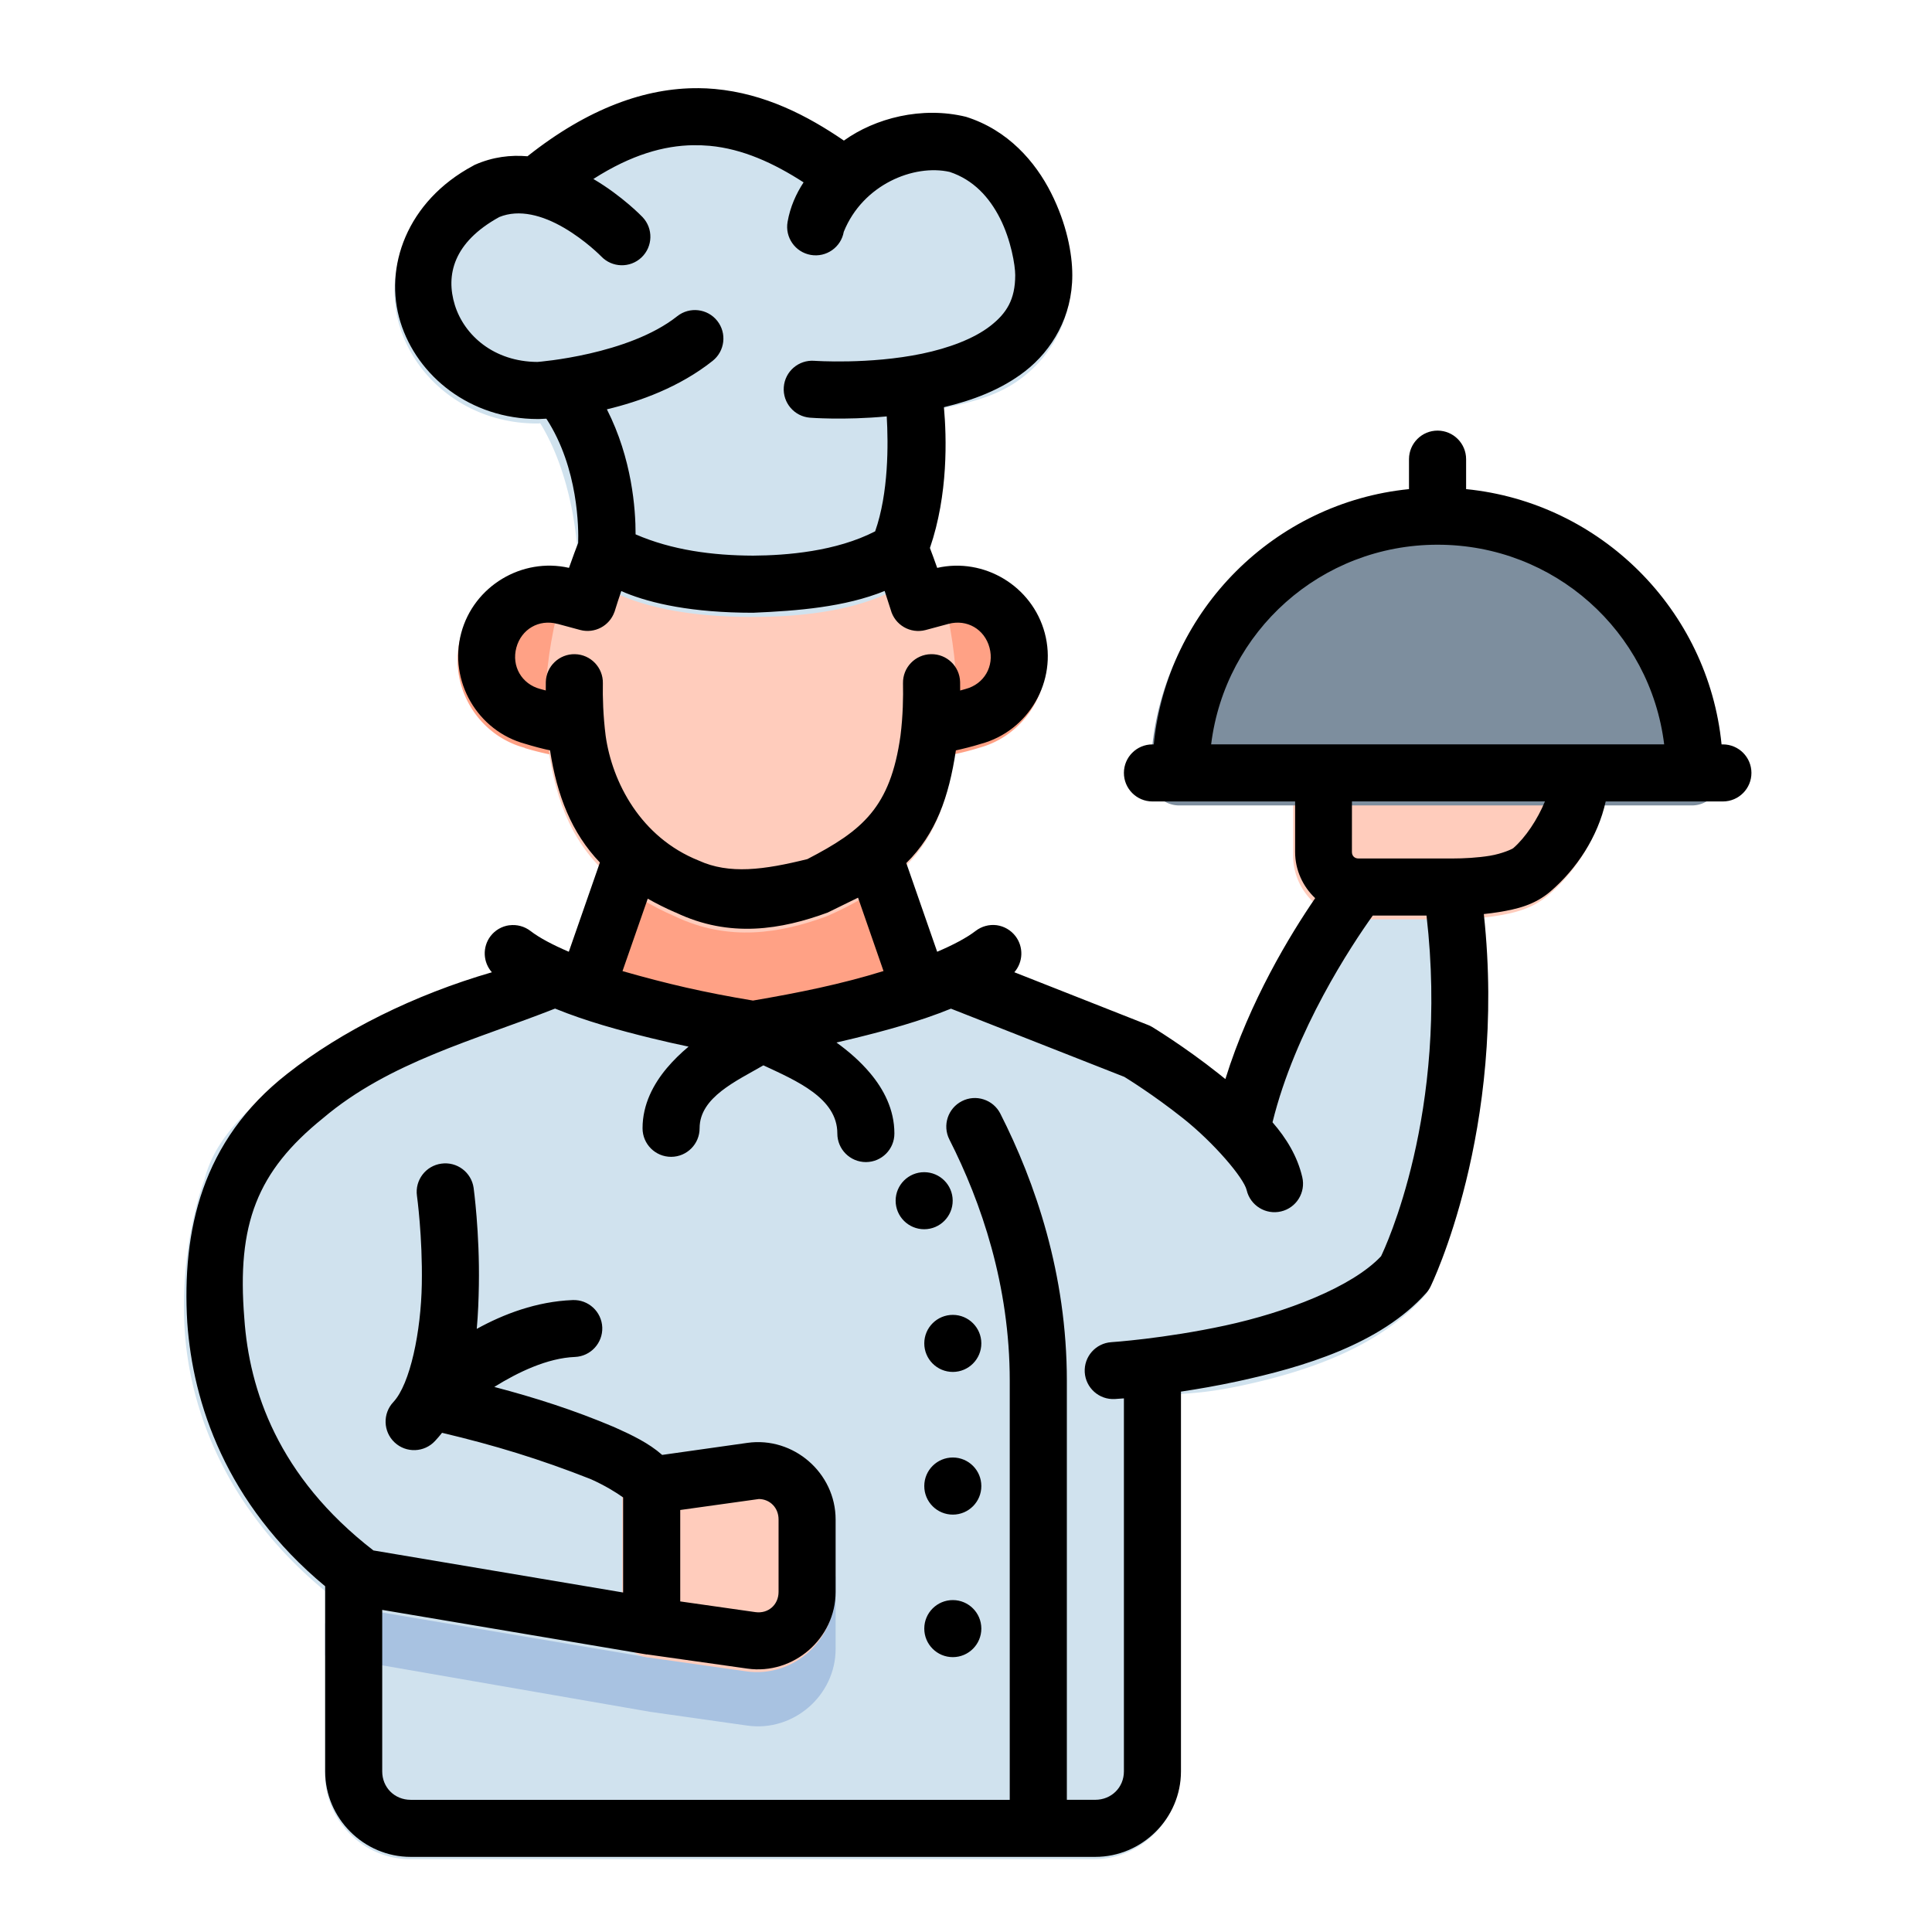 <?xml version="1.0" encoding="UTF-8" standalone="no"?>
<svg
   width="64pt"
   height="64pt"
   viewBox="0 0 22.578 22.578"
   version="1.1"
   id="svg831"
   inkscape:version="1.1.1 (1:1.1+202109281949+c3084ef5ed)"
   sodipodi:docname="03 - Chef.svg"
   inkscape:export-filename="/media/taufikramadhan/Data/Tr Design Studio/Project Design/TR Creative Design/Icon Design/Project Hiring/Icon Icons/013 - Drinks And Restaurants/Send/4 - Filledline/03 - Chef.png"
   inkscape:export-xdpi="576"
   inkscape:export-ydpi="576"
   xmlns:inkscape="http://www.inkscape.org/namespaces/inkscape"
   xmlns:sodipodi="http://sodipodi.sourceforge.net/DTD/sodipodi-0.dtd"
   xmlns="http://www.w3.org/2000/svg"
   xmlns:svg="http://www.w3.org/2000/svg"
   xmlns:rdf="http://www.w3.org/1999/02/22-rdf-syntax-ns#"
   xmlns:cc="http://creativecommons.org/ns#"
   xmlns:dc="http://purl.org/dc/elements/1.1/">
  <defs
     id="defs825">
    <pattern
       id="EMFhbasepattern"
       patternUnits="userSpaceOnUse"
       width="6"
       height="6"
       x="0"
       y="0" />
    <pattern
       id="EMFhbasepattern-9"
       patternUnits="userSpaceOnUse"
       width="6"
       height="6"
       x="0"
       y="0" />
    <pattern
       id="EMFhbasepattern-0"
       patternUnits="userSpaceOnUse"
       width="6"
       height="6"
       x="0"
       y="0" />
    <pattern
       id="EMFhbasepattern-7"
       patternUnits="userSpaceOnUse"
       width="6"
       height="6"
       x="0"
       y="0" />
    <pattern
       id="EMFhbasepattern-2"
       patternUnits="userSpaceOnUse"
       width="6"
       height="6"
       x="0"
       y="0" />
    <pattern
       id="EMFhbasepattern-98"
       patternUnits="userSpaceOnUse"
       width="6"
       height="6"
       x="0"
       y="0" />
    <pattern
       id="EMFhbasepattern-6"
       patternUnits="userSpaceOnUse"
       width="6"
       height="6"
       x="0"
       y="0" />
    <pattern
       id="EMFhbasepattern-01"
       patternUnits="userSpaceOnUse"
       width="6"
       height="6"
       x="0"
       y="0" />
    <pattern
       id="EMFhbasepattern-07"
       patternUnits="userSpaceOnUse"
       width="6"
       height="6"
       x="0"
       y="0" />
    <pattern
       id="EMFhbasepattern-8"
       patternUnits="userSpaceOnUse"
       width="6"
       height="6"
       x="0"
       y="0" />
    <pattern
       id="EMFhbasepattern-4"
       patternUnits="userSpaceOnUse"
       width="6"
       height="6"
       x="0"
       y="0" />
    <pattern
       id="EMFhbasepattern-40"
       patternUnits="userSpaceOnUse"
       width="6"
       height="6"
       x="0"
       y="0" />
    <pattern
       id="EMFhbasepattern-08"
       patternUnits="userSpaceOnUse"
       width="6"
       height="6"
       x="0"
       y="0" />
    <pattern
       id="EMFhbasepattern-04"
       patternUnits="userSpaceOnUse"
       width="6"
       height="6"
       x="0"
       y="0" />
    <pattern
       id="EMFhbasepattern-014"
       patternUnits="userSpaceOnUse"
       width="6"
       height="6"
       x="0"
       y="0" />
    <pattern
       id="EMFhbasepattern-27"
       patternUnits="userSpaceOnUse"
       width="6"
       height="6"
       x="0"
       y="0" />
    <pattern
       id="EMFhbasepattern-09"
       patternUnits="userSpaceOnUse"
       width="6"
       height="6"
       x="0"
       y="0" />
    <pattern
       id="EMFhbasepattern-5"
       patternUnits="userSpaceOnUse"
       width="6"
       height="6"
       x="0"
       y="0" />
    <pattern
       id="EMFhbasepattern-018"
       patternUnits="userSpaceOnUse"
       width="6"
       height="6"
       x="0"
       y="0" />
  </defs>
  <sodipodi:namedview
     id="base"
     pagecolor="#ffffff"
     bordercolor="#666666"
     borderopacity="1.0"
     inkscape:pageopacity="0.0"
     inkscape:pageshadow="2"
     inkscape:zoom="4.6959187"
     inkscape:cx="42.590175"
     inkscape:cy="42.590175"
     inkscape:document-units="pt"
     inkscape:current-layer="layer1"
     showgrid="false"
     units="pt"
     inkscape:window-width="1366"
     inkscape:window-height="705"
     inkscape:window-x="0"
     inkscape:window-y="31"
     inkscape:window-maximized="1"
     inkscape:pagecheckerboard="true"
     inkscape:showpageshadow="false"
     inkscape:object-paths="true"
     inkscape:snap-intersection-paths="true"
     inkscape:snap-smooth-nodes="true"
     inkscape:snap-midpoints="true"
     showguides="true"
     inkscape:snap-bbox="true"
     inkscape:bbox-nodes="true"
     inkscape:snap-nodes="false"
     inkscape:snap-global="true"
     inkscape:document-rotation="0">
    <inkscape:grid
       type="xygrid"
       id="grid1378" />
    <sodipodi:guide
       position="0.97,21.608"
       orientation="78,0"
       id="guide1380"
       inkscape:locked="false" />
    <sodipodi:guide
       position="0.97,0.97"
       orientation="0,78"
       id="guide1382"
       inkscape:locked="false" />
    <sodipodi:guide
       position="21.608,0.97"
       orientation="-78,0"
       id="guide1384"
       inkscape:locked="false" />
    <sodipodi:guide
       position="21.608,21.608"
       orientation="0,-78"
       id="guide1386"
       inkscape:locked="false" />
  </sodipodi:namedview>
  <g
     inkscape:label="Icon"
     inkscape:groupmode="layer"
     id="layer1"
     transform="translate(0,-274.422)">
    <g
       id="g13786"
       style="display:inline;stroke-width:0.795"
       transform="matrix(1.258,0,0,1.258,0.655,-38.772)">
      <g
         id="g440176"
         style="display:inline;stroke-width:0.795">
        <path
           style="color:#000000;fill:#ffa185;stroke-width:0.795;stroke-linecap:round;stroke-linejoin:round;-inkscape-stroke:none"
           d="m 5.352,256.668 a 0.265,0.265 0 0 0 -0.25,0.178 l -0.438,1.254 a 0.265,0.265 0 0 0 0.102,0.307 l 1.549,1.059 a 0.265,0.265 0 0 0 0.299,0 l 1.551,-1.059 a 0.265,0.265 0 0 0 0.1,-0.307 l -0.438,-1.254 A 0.265,0.265 0 0 0 7.578,256.668 Z"
           id="path405601" />
        <path
           style="color:#000000;fill:#d0e2ee;stroke-width:0.795;stroke-linecap:round;stroke-linejoin:round;-inkscape-stroke:none"
           d="m 12.107,256.973 a 0.265,0.265 0 0 0 -0.234,0.1 c 0,0 -0.657,0.92 -0.98,2.035 -0.326,-0.262 -0.727,-0.572 -0.727,-0.572 a 0.265,0.265 0 0 0 -0.041,-0.019 l -1.734,-0.684 a 0.265,0.265 0 0 0 -0.195,0 c 0,0 -0.292,0.117 -0.66,0.234 -0.368,0.117 -0.823,0.229 -1.07,0.229 -0.248,0 -0.704,-0.111 -1.072,-0.229 -0.368,-0.117 -0.658,-0.234 -0.658,-0.234 a 0.265,0.265 0 0 0 -0.195,0 l -1.736,0.684 a 0.265,0.265 0 0 0 -0.039,0.019 c 0,0 -0.301,0.181 -0.619,0.434 -0.315,0.25 -0.666,0.539 -0.768,0.949 -0.008,0.021 -0.225,0.587 -0.186,1.361 0.038,0.75 0.373,1.691 1.305,2.461 v 1.699 c -3e-6,0.435 0.358,0.793 0.793,0.793 h 6.35 c 0.435,0 0.795,-0.358 0.795,-0.793 v -3.527 c 0.151,-0.013 0.322,-0.018 0.709,-0.109 0.524,-0.124 1.155,-0.34 1.566,-0.801 a 0.265,0.265 0 0 0 0.039,-0.059 c 0,0 0.759,-1.543 0.471,-3.652 a 0.265,0.265 0 0 0 -0.236,-0.229 z"
           id="path405595" />
        <path
           id="path433212"
           style="color:#000000;fill:#a8c2e1;fill-opacity:1;stroke-width:3.005;stroke-linecap:round;stroke-linejoin:round;-inkscape-stroke:none"
           d="m 12.129,-66.652 -2.695,6.193 v 1.113 l 11.396,1.977 3.404,0.482 c 1.616,0.229 3.094,-1.055 3.094,-2.688 v -2.539 z"
           transform="matrix(0.265,0,0,0.265,0,280.067)"
           sodipodi:nodetypes="cccccccc" />
        <path
           style="color:#000000;fill:#d0e2ee;stroke-width:0.795;stroke-linecap:round;stroke-linejoin:round;-inkscape-stroke:none"
           d="m 3.512,261.74 a 0.265,0.265 0 0 0 -0.303,0.162 l -0.643,1.639 a 0.265,0.265 0 0 0 0.203,0.357 l 2.711,0.457 a 0.265,0.265 0 0 0 0.309,-0.262 v -1.309 A 0.265,0.265 0 0 0 5.734,262.625 C 5.595,262.443 5.401,262.347 5.176,262.246 4.95,262.146 4.693,262.057 4.447,261.982 3.957,261.834 3.512,261.74 3.512,261.74 Z"
           id="path405583" />
        <path
           style="color:#000000;fill:#ffa185;stroke-width:0.795;stroke-linecap:round;stroke-linejoin:round;-inkscape-stroke:none"
           d="m 8.141,254.286 -0.211,0.055 A 0.265,0.265 0 0 0 7.734,254.622 l 0.109,1.148 a 0.265,0.265 0 0 0 0.312,0.236 c 0.132,-0.025 0.274,-0.051 0.422,-0.098 0.444,-0.121 0.711,-0.585 0.592,-1.029 -0.119,-0.446 -0.584,-0.713 -1.029,-0.594 z"
           id="path405577" />
        <path
           style="color:#000000;fill:#ffa185;stroke-width:0.795;stroke-linecap:round;stroke-linejoin:round;-inkscape-stroke:none"
           d="m 4.789,254.286 c -0.446,-0.119 -0.912,0.148 -1.031,0.594 -0.119,0.445 0.151,0.909 0.596,1.029 6.321e-4,1.7e-4 -6.328e-4,0.002 0,0.002 0.146,0.045 0.287,0.071 0.418,0.096 a 0.265,0.265 0 0 0 0.312,-0.236 l 0.109,-1.148 a 0.265,0.265 0 0 0 -0.195,-0.281 z"
           id="path405571" />
        <path
           style="color:#000000;fill:#ffccbc;stroke-width:0.795;stroke-linecap:round;stroke-linejoin:round;-inkscape-stroke:none"
           d="m 5.311,253.927 c -0.13,-0.156 -0.38,-0.114 -0.451,0.076 -0.222,0.592 -0.377,1.236 -0.287,1.902 0.07,0.521 0.24,0.929 0.611,1.232 0.158,0.129 0.35,0.244 0.562,0.336 0.506,0.242 0.986,0.157 1.41,0.002 0.005,-0.002 0.009,-0.004 0.014,-0.006 0.216,-0.094 0.413,-0.21 0.566,-0.326 0.4,-0.302 0.547,-0.704 0.619,-1.238 7.693e-4,-0.005 0.001,-0.009 0.002,-0.014 0.051,-0.616 -0.033,-1.314 -0.293,-1.902 -0.037,-0.084 -0.114,-0.143 -0.205,-0.156 z"
           id="path405565"
           sodipodi:nodetypes="cccscccsccccc" />
        <path
           style="color:#000000;fill:#d0e2ee;stroke-width:0.795;stroke-linecap:round;stroke-linejoin:round;-inkscape-stroke:none"
           d="m 6.109,249.826 c -0.511,-0.041 -1.089,0.188 -1.697,0.664 -0.166,-0.021 -0.343,-0.033 -0.525,0.047 a 0.265,0.265 0 0 0 -0.018,0.01 c -0.618,0.33 -0.832,0.946 -0.676,1.449 0.156,0.504 0.648,0.9 1.275,0.9 a 0.265,0.265 0 0 0 0.012,0 c 0,0 0.016,-0.002 0.018,-0.002 0.316,0.515 0.344,1.178 0.344,1.178 a 0.265,0.265 0 0 0 0.061,0.193 c 0,0 0.047,0.051 0.107,0.096 0.061,0.044 0.148,0.097 0.27,0.146 0.242,0.099 0.618,0.186 1.186,0.186 0.568,0 0.942,-0.087 1.184,-0.186 0.121,-0.049 0.209,-0.102 0.27,-0.146 0.061,-0.044 0.107,-0.096 0.107,-0.096 a 0.265,0.265 0 0 0 0.041,-0.07 c 0.259,-0.639 0.152,-1.231 0.125,-1.43 0.252,-0.054 0.513,-0.107 0.734,-0.26 0.283,-0.195 0.5,-0.525 0.5,-0.943 0,-0.201 -0.052,-0.477 -0.197,-0.764 -0.145,-0.286 -0.397,-0.582 -0.789,-0.705 a 0.265,0.265 0 0 0 -0.016,-0.004 c -0.422,-0.103 -0.738,0.084 -1.031,0.285 C 7.027,250.118 6.617,249.867 6.109,249.826 Z"
           id="path405559" />
        <path
           style="color:#000000;fill:#ffccbc;stroke-width:0.795;stroke-linecap:round;stroke-linejoin:round;-inkscape-stroke:none"
           d="m 11.756,255.914 a 0.265,0.265 0 0 0 -0.264,0.264 v 0.734 c 3e-6,0.322 0.266,0.59 0.588,0.59 h 0.875 c 0.116,0 0.273,-0.007 0.432,-0.033 0.159,-0.026 0.326,-0.064 0.475,-0.191 0.301,-0.259 0.541,-0.663 0.541,-1.1 a 0.265,0.265 0 0 0 -0.266,-0.264 z"
           id="path405508" />
        <path
           style="color:#000000;fill:#7d8e9e;stroke-width:0.795;stroke-linecap:round;stroke-linejoin:round;-inkscape-stroke:none"
           d="m 12.814,253.533 c -1.458,0 -2.646,1.186 -2.646,2.645 a 0.265,0.265 0 0 0 0.266,0.266 h 4.762 a 0.265,0.265 0 0 0 0.266,-0.266 c 0,-1.458 -1.188,-2.645 -2.646,-2.645 z"
           id="path405499" />
        <path
           style="color:#000000;fill:#ffccbc;stroke-width:0.795;stroke-linecap:round;stroke-linejoin:round;-inkscape-stroke:none"
           d="m 6.412,262.393 -0.924,0.131 a 0.265,0.265 0 0 0 -0.229,0.262 v 1.309 a 0.265,0.265 0 0 0 0.229,0.262 l 0.924,0.131 c 0.428,0.061 0.818,-0.279 0.818,-0.711 v -0.672 c 6.3e-6,-0.432 -0.391,-0.772 -0.818,-0.711 z"
           id="path405589" />
      </g>
      <path
         id="path6500"
         style="color:#000000;fill:#000000;stroke-width:3.005;stroke-linecap:round;stroke-linejoin:round;-inkscape-stroke:none"
         d="m 22.508,-114.287 c -1.824,-0.013 -3.84,0.688 -5.982,2.387 -0.589,-0.051 -1.211,0.02 -1.836,0.295 v -0.002 c -0.023,0.011 -0.045,0.024 -0.066,0.037 -2.336,1.248 -3.143,3.575 -2.553,5.479 0.59,1.903 2.45,3.402 4.82,3.402 0.012,2.1e-4 0.023,2.1e-4 0.035,0 0,0 0.1,-0.002 0.262,-0.012 1.132,1.739 1.131,3.881 1.115,4.354 -0.071,0.184 -0.189,0.496 -0.322,0.875 -1.647,-0.373 -3.337,0.637 -3.777,2.281 -0.451,1.684 0.568,3.439 2.252,3.891 0.295,0.091 0.582,0.165 0.861,0.227 0.245,1.589 0.758,2.896 1.748,3.93 l -1.09,3.129 c -0.556,-0.238 -1.028,-0.485 -1.344,-0.729 -0.21,-0.162 -0.476,-0.233 -0.738,-0.199 v -0.002 c -0.264,0.035 -0.503,0.173 -0.664,0.385 -0.286,0.379 -0.266,0.908 0.049,1.264 -2.722,0.79 -5.264,2.054 -7.172,3.557 -3.008,2.352 -3.695,5.514 -3.506,8.719 0.194,2.806 1.343,6.349 4.834,9.248 v 6.49 c -1.1e-5,1.645 1.353,2.996 2.998,2.996 H 36.43 c 1.645,0 3.004,-1.351 3.004,-2.996 v -13.314 c 0.595,-0.089 1.266,-0.205 1.971,-0.357 2.314,-0.5 5.022,-1.301 6.629,-3.102 0.059,-0.067 0.109,-0.141 0.148,-0.221 0,0 2.691,-5.472 1.869,-13.061 0.178,-0.018 0.361,-0.042 0.545,-0.072 0.601,-0.1 1.231,-0.239 1.793,-0.723 0.903,-0.777 1.659,-1.899 1.934,-3.152 h 4.113 c 0.552,-0.002 0.998,-0.452 0.996,-1.004 -0.002,-0.549 -0.447,-0.994 -0.996,-0.996 h -0.051 c -0.47,-4.717 -4.238,-8.48 -8.955,-8.949 v -1.053 c -0.002,-0.55 -0.448,-0.996 -0.998,-0.998 -0.552,-0.002 -1.002,0.446 -1.004,0.998 v 1.053 c -4.714,0.473 -8.477,4.235 -8.947,8.949 h -0.051 c -0.549,0.002 -0.994,0.447 -0.996,0.996 -0.002,0.552 0.444,1.002 0.996,1.004 h 5.006 v 1.771 c 6e-6,0.633 0.271,1.211 0.703,1.619 -0.868,1.267 -2.298,3.606 -3.148,6.342 -0.079,-0.063 -0.157,-0.126 -0.234,-0.188 -1.202,-0.955 -2.334,-1.639 -2.334,-1.639 -0.049,-0.03 -0.101,-0.054 -0.154,-0.074 l -4.676,-1.844 c 0.312,-0.358 0.329,-0.886 0.041,-1.264 -0.16,-0.21 -0.397,-0.348 -0.658,-0.385 -0.263,-0.034 -0.528,0.038 -0.738,0.199 -0.317,0.244 -0.791,0.494 -1.35,0.732 l -1.082,-3.109 c 1.04,-1.027 1.494,-2.323 1.738,-3.951 0.282,-0.062 0.573,-0.134 0.871,-0.227 1.684,-0.452 2.695,-2.204 2.244,-3.889 -0.441,-1.644 -2.123,-2.654 -3.77,-2.281 -0.096,-0.275 -0.187,-0.518 -0.256,-0.699 0.645,-1.866 0.587,-3.877 0.492,-4.934 0.992,-0.236 2,-0.605 2.846,-1.262 0.948,-0.736 1.654,-1.921 1.654,-3.367 0,-0.762 -0.199,-1.804 -0.746,-2.887 -0.547,-1.082 -1.501,-2.198 -2.982,-2.664 -1.552,-0.378 -3.184,0.048 -4.279,0.834 l -0.002,-0.002 c -1.286,-0.879 -2.77,-1.646 -4.518,-1.807 -0.194,-0.018 -0.391,-0.028 -0.59,-0.029 z m -0.168,2 c 0.195,-0.003 0.387,0.004 0.574,0.021 1.158,0.107 2.245,0.606 3.291,1.281 -0.261,0.399 -0.469,0.857 -0.561,1.385 -0.096,0.544 0.268,1.063 0.812,1.158 0.544,0.096 1.062,-0.267 1.158,-0.811 0.67,-1.66 2.461,-2.381 3.713,-2.098 0.828,0.274 1.388,0.884 1.766,1.631 0.384,0.759 0.531,1.647 0.531,1.986 0,0.859 -0.304,1.341 -0.879,1.787 -0.575,0.446 -1.458,0.774 -2.385,0.967 -1.853,0.386 -3.779,0.25 -3.779,0.25 -0.551,-0.04 -1.03,0.373 -1.07,0.924 -0.04,0.548 0.369,1.026 0.916,1.07 0,0 1.18,0.096 2.693,-0.045 0.057,0.974 0.066,2.687 -0.406,4.029 -1.371,0.706 -3.105,0.845 -4.281,0.852 -1.423,-0.005 -2.845,-0.194 -4.117,-0.746 0.002,-0.882 -0.124,-2.649 -1.006,-4.383 1.16,-0.277 2.552,-0.781 3.707,-1.699 0.431,-0.343 0.504,-0.97 0.162,-1.402 -0.342,-0.432 -0.97,-0.505 -1.402,-0.164 -1.709,1.359 -4.865,1.601 -4.902,1.604 -1.529,-0.008 -2.566,-0.935 -2.895,-1.994 -0.326,-1.051 -0.051,-2.201 1.559,-3.086 0.7,-0.285 1.514,-0.061 2.266,0.377 0.766,0.447 1.307,1.004 1.307,1.004 0.38,0.398 1.01,0.415 1.41,0.037 0.402,-0.38 0.419,-1.015 0.037,-1.416 0,0 -0.697,-0.732 -1.723,-1.336 1.333,-0.852 2.475,-1.169 3.504,-1.184 z m 26.092,14.004 c 4.093,0 7.453,3.042 7.941,6.998 H 40.492 c 0.488,-3.956 3.847,-6.998 7.939,-6.998 z m -16.738,5.111 c -4.01e-4,-0.104 5e-6,-0.205 -0.002,-0.299 -0.014,-0.55 -0.469,-0.986 -1.02,-0.975 -0.553,0.01 -0.993,0.466 -0.982,1.02 0.01,0.477 5.56e-4,1.135 -0.088,1.838 -0.354,2.522 -1.337,3.326 -3.264,4.326 -1.523,0.378 -2.738,0.541 -3.809,0.051 -2.037,-0.815 -3.032,-2.745 -3.262,-4.371 -0.089,-0.706 -0.108,-1.364 -0.098,-1.844 0.011,-0.552 -0.428,-1.009 -0.98,-1.02 -0.55,-0.011 -1.006,0.425 -1.02,0.975 -0.002,0.093 -0.002,0.193 -0.002,0.297 l -0.197,-0.053 c -0.648,-0.173 -1.008,-0.8 -0.834,-1.447 0.174,-0.648 0.792,-1.008 1.439,-0.834 h 0.008 l 0.789,0.213 c 0.507,0.136 1.028,-0.142 1.201,-0.627 h 0.002 c 0.078,-0.255 0.161,-0.506 0.24,-0.738 0.045,0.019 0.089,0.041 0.137,0.061 0.915,0.373 2.334,0.701 4.48,0.701 1.569,-0.067 3.219,-0.198 4.615,-0.764 l 0.213,0.66 c 0.142,0.534 0.69,0.852 1.225,0.709 l 0.799,-0.215 c 0.648,-0.173 1.266,0.186 1.439,0.834 0.174,0.648 -0.186,1.274 -0.834,1.447 z m 13.734,3.887 h 6.766 c -0.256,0.624 -0.684,1.271 -1.111,1.639 -0.039,0.034 -0.388,0.194 -0.818,0.266 -0.43,0.071 -0.93,0.096 -1.299,0.096 H 45.656 c -0.138,0 -0.229,-0.091 -0.229,-0.229 z m -17.314,3.375 0.893,2.572 c -1.498,0.464 -2.988,0.764 -4.576,1.035 -1.727,-0.288 -3.006,-0.585 -4.574,-1.033 L 20.742,-85.875 c 0.305,0.174 0.627,0.335 0.961,0.48 0.003,0.001 0.005,-0.001 0.008,0 1.915,0.92 3.731,0.596 5.336,0.008 z m 18.043,0.627 h 1.885 c 0.799,6.912 -1.474,11.695 -1.594,11.943 -1.027,1.09 -3.35,1.971 -5.463,2.428 -2.15,0.464 -3.994,0.584 -3.994,0.584 -0.547,0.038 -0.961,0.507 -0.93,1.055 0.034,0.55 0.505,0.969 1.055,0.938 0,0 0.129,-0.007 0.318,-0.023 v 13.076 c 4e-6,0.564 -0.44,0.996 -1.004,0.996 h -0.996 v -14.689 c 0,-3.738 -1.107,-6.952 -2.334,-9.369 -0.121,-0.235 -0.33,-0.413 -0.582,-0.494 -0.251,-0.082 -0.524,-0.061 -0.76,0.059 -0.493,0.249 -0.692,0.85 -0.443,1.344 1.123,2.211 2.117,5.117 2.117,8.461 v 14.689 h -21 c -0.564,0 -0.998,-0.432 -0.998,-0.996 v -5.662 l 9.279,1.564 0.002,-0.006 c 0.009,0.002 0.018,0.004 0.027,0.006 l 3.492,0.494 c 1.616,0.229 3.094,-1.055 3.094,-2.688 v -2.539 c 2.4e-5,-1.633 -1.477,-2.915 -3.094,-2.686 l -2.986,0.422 c -0.469,-0.413 -1.044,-0.69 -1.686,-0.977 -1.408,-0.596 -2.769,-1.03 -4.199,-1.406 0.827,-0.516 1.864,-1.013 2.826,-1.051 0.55,-0.022 0.978,-0.485 0.959,-1.035 -0.022,-0.553 -0.488,-0.982 -1.041,-0.959 -1.262,0.05 -2.42,0.491 -3.359,1.01 0.047,-0.522 0.066,-1.039 0.074,-1.533 0.032,-1.843 -0.184,-3.412 -0.184,-3.412 -0.079,-0.545 -0.583,-0.924 -1.129,-0.848 -0.549,0.074 -0.934,0.58 -0.857,1.129 0,0 0.199,1.431 0.17,3.094 -0.029,1.663 -0.406,3.5 -0.996,4.133 -0.381,0.403 -0.362,1.039 0.043,1.418 0.405,0.379 1.042,0.355 1.418,-0.053 0.086,-0.092 0.167,-0.187 0.244,-0.285 1.839,0.436 3.419,0.917 5.211,1.623 0.493,0.22 0.902,0.472 1.137,0.643 v 3.332 L 11.125,-63.027 c -3.352,-2.594 -4.353,-5.639 -4.525,-8.135 -0.269,-3.306 0.446,-5.15 2.754,-7.014 2.327,-1.975 5.345,-2.745 8.139,-3.846 1.08,0.442 2.264,0.765 3.354,1.033 0.467,0.115 0.916,0.215 1.326,0.301 -0.267,0.223 -0.525,0.471 -0.758,0.748 -0.467,0.556 -0.855,1.268 -0.855,2.111 -0.002,0.555 0.449,1.006 1.004,1.004 0.552,-0.002 0.998,-0.451 0.996,-1.004 0,-1.087 1.302,-1.659 2.236,-2.203 1.16,0.541 2.592,1.149 2.592,2.387 -0.002,0.555 0.449,1.006 1.004,1.004 0.552,-0.002 0.998,-0.451 0.996,-1.004 0,-0.843 -0.381,-1.555 -0.848,-2.111 -0.354,-0.422 -0.765,-0.774 -1.182,-1.076 0.213,-0.048 0.432,-0.101 0.656,-0.156 1.089,-0.268 2.276,-0.59 3.357,-1.031 l 6.078,2.391 c 0.061,0.038 1.004,0.615 2.059,1.453 1.088,0.864 2.13,2.092 2.229,2.518 0.126,0.538 0.667,0.873 1.205,0.746 0.538,-0.126 0.871,-0.665 0.744,-1.203 -0.171,-0.733 -0.557,-1.362 -1.043,-1.922 0.794,-3.23 2.775,-6.213 3.514,-7.246 z m -15.721,8.996 c -0.552,-0.002 -1.002,0.444 -1.004,0.996 -0.002,0.555 0.449,1.006 1.004,1.004 0.552,-0.002 0.998,-0.452 0.996,-1.004 -0.002,-0.549 -0.447,-0.994 -0.996,-0.996 z m 1.004,5.002 c -0.552,-0.002 -1.002,0.444 -1.004,0.996 -0.002,0.555 0.449,1.006 1.004,1.004 0.552,-0.002 0.998,-0.452 0.996,-1.004 -0.002,-0.549 -0.447,-0.994 -0.996,-0.996 z m 0,5 c -0.553,-0.002 -1.003,0.445 -1.004,0.998 -0.002,0.555 0.449,1.006 1.004,1.004 0.552,-0.002 0.998,-0.452 0.996,-1.004 -0.001,-0.55 -0.446,-0.996 -0.996,-0.998 z m -6.801,1.455 c 0.39,0.006 0.689,0.307 0.689,0.717 v 2.539 c 6e-6,0.453 -0.364,0.772 -0.812,0.709 l -2.635,-0.375 v -3.205 z m 6.801,3.543 c -0.552,-0.002 -1.002,0.444 -1.004,0.996 -0.002,0.555 0.449,1.006 1.004,1.004 0.552,-0.002 0.998,-0.452 0.996,-1.004 -0.002,-0.549 -0.447,-0.994 -0.996,-0.996 z"
         transform="matrix(0.265,0,0,0.265,0,280.067)"
         sodipodi:nodetypes="cccccscccccccccccccccccccssccccccccccscccccccccsccsccscccccccccccccccssccccccsccccccsscsccccccccccccsccccccsssccsccccccccccccccccccccccccccccccccsssscccccccccccccccccccscsccccscsccccccccccccccccscccscccccccccccsccccccccccccccsccccccssssssssssscscscccccccsssss" />
    </g>
  </g>
</svg>
